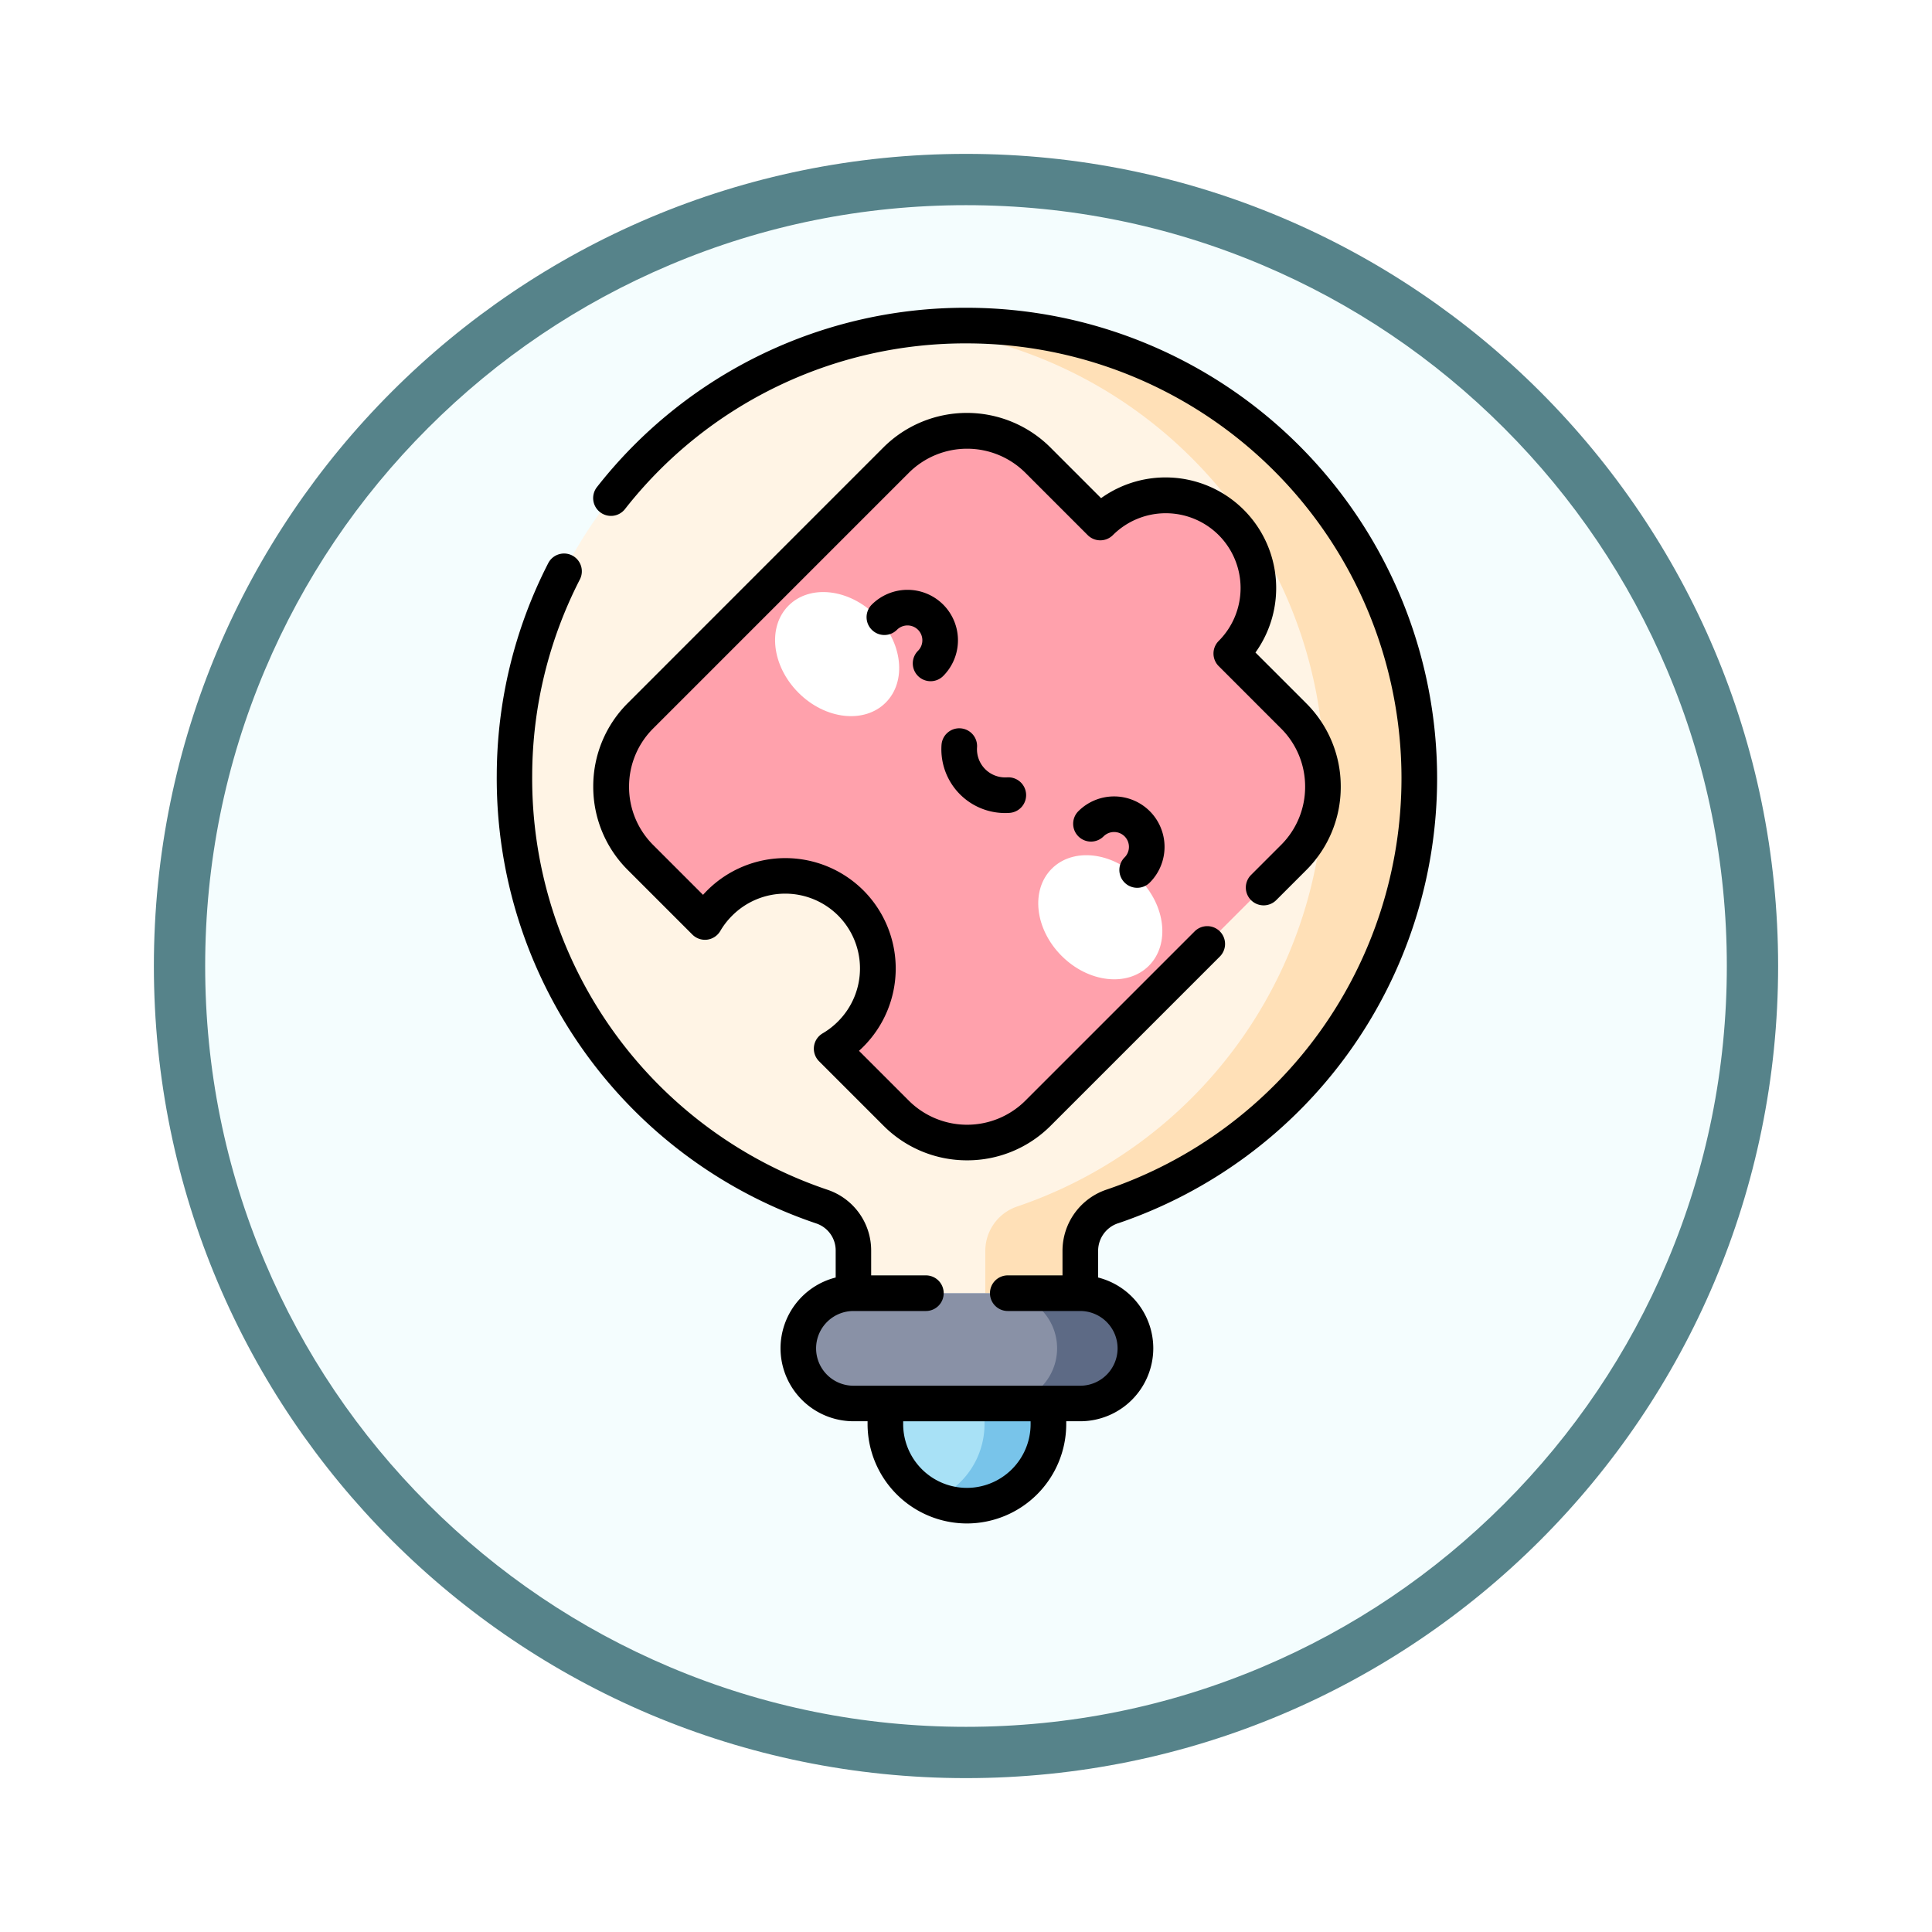 <svg xmlns="http://www.w3.org/2000/svg" xmlns:xlink="http://www.w3.org/1999/xlink" width="113" height="113" viewBox="0 0 113 113">
  <defs>
    <filter id="Trazado_982547" x="0" y="0" width="113" height="113" filterUnits="userSpaceOnUse">
      <feOffset dy="3" input="SourceAlpha"/>
      <feGaussianBlur stdDeviation="3" result="blur"/>
      <feFlood flood-opacity="0.161"/>
      <feComposite operator="in" in2="blur"/>
      <feComposite in="SourceGraphic"/>
    </filter>
    <clipPath id="clip-path">
      <path id="path4560" d="M0-682.665H71.106v71.106H0Z" transform="translate(0 682.665)"/>
    </clipPath>
  </defs>
  <g id="Grupo_1172695" data-name="Grupo 1172695" transform="translate(-901 -3672)">
    <g id="Grupo_1172140" data-name="Grupo 1172140" transform="translate(-0.5 2373.855)">
      <g id="Grupo_1171048" data-name="Grupo 1171048" transform="translate(910.5 1304.145)">
        <g id="Grupo_1148525" data-name="Grupo 1148525" transform="translate(0)">
          <g transform="matrix(1, 0, 0, 1, -9, -6)" filter="url(#Trazado_982547)">
            <g id="Trazado_982547-2" data-name="Trazado 982547" transform="translate(9 6)" fill="#f4fdfe">
              <path d="M 47.5 93.5 C 41.289 93.5 35.265 92.284 29.595 89.886 C 24.118 87.569 19.198 84.252 14.973 80.027 C 10.748 75.802 7.431 70.882 5.114 65.405 C 2.716 59.735 1.5 53.711 1.5 47.5 C 1.5 41.289 2.716 35.265 5.114 29.595 C 7.431 24.118 10.748 19.198 14.973 14.973 C 19.198 10.748 24.118 7.431 29.595 5.114 C 35.265 2.716 41.289 1.5 47.5 1.5 C 53.711 1.5 59.735 2.716 65.405 5.114 C 70.882 7.431 75.802 10.748 80.027 14.973 C 84.252 19.198 87.569 24.118 89.886 29.595 C 92.284 35.265 93.5 41.289 93.5 47.5 C 93.5 53.711 92.284 59.735 89.886 65.405 C 87.569 70.882 84.252 75.802 80.027 80.027 C 75.802 84.252 70.882 87.569 65.405 89.886 C 59.735 92.284 53.711 93.5 47.5 93.5 Z" stroke="none"/>
              <path d="M 47.5 3 C 41.491 3 35.664 4.176 30.18 6.496 C 24.881 8.737 20.122 11.946 16.034 16.034 C 11.946 20.122 8.737 24.881 6.496 30.18 C 4.176 35.664 3 41.491 3 47.5 C 3 53.509 4.176 59.336 6.496 64.82 C 8.737 70.119 11.946 74.878 16.034 78.966 C 20.122 83.054 24.881 86.263 30.18 88.504 C 35.664 90.824 41.491 92 47.5 92 C 53.509 92 59.336 90.824 64.82 88.504 C 70.119 86.263 74.878 83.054 78.966 78.966 C 83.054 74.878 86.263 70.119 88.504 64.82 C 90.824 59.336 92 53.509 92 47.5 C 92 41.491 90.824 35.664 88.504 30.18 C 86.263 24.881 83.054 20.122 78.966 16.034 C 74.878 11.946 70.119 8.737 64.82 6.496 C 59.336 4.176 53.509 3 47.5 3 M 47.5 0 C 73.734 0 95 21.266 95 47.5 C 95 73.734 73.734 95 47.5 95 C 21.266 95 0 73.734 0 47.5 C 0 21.266 21.266 0 47.5 0 Z" stroke="none" fill="#56838a"/>
            </g>
          </g>
        </g>
      </g>
    </g>
    <g id="g4554" transform="translate(922 4372.665)">
      <g id="g4556" transform="translate(0 -682.665)">
        <g id="g4558" clip-path="url(#clip-path)">
          <g id="g4564" transform="translate(30.785 62.698)">
            <path id="path4566" d="M-41.009-63.354h0a4.768,4.768,0,0,1-4.768-4.768v-1.209l5.046-1.389,3.1,1.389v1.209c0,2.633-1.93,4.768-3.379,4.768" transform="translate(45.777 70.72)" fill="#a8e1f6"/>
          </g>
          <g id="g4568" transform="translate(9.094 1.042)">
            <path id="path4570" d="M-431.243-227.567c0-14.613-13.823-26.459-23.681-26.459a26.4,26.4,0,0,0-26.459,26.288,26.47,26.47,0,0,0,17.995,25.248,2.71,2.71,0,0,1,1.832,2.573v2.485h10.487v-2.485A2.737,2.737,0,0,1-449.2-202.5a26.47,26.47,0,0,0,17.955-25.063" transform="translate(481.384 254.026)" fill="#fff4e5"/>
          </g>
          <g id="g4572" transform="translate(32.77 1.042)">
            <path id="path4574" d="M-23.934,0a26.959,26.959,0,0,0-2.783.144A26.462,26.462,0,0,1-3.03,26.459,26.47,26.47,0,0,1-20.985,51.522a2.737,2.737,0,0,0-1.872,2.586v2.485H-17.3V54.108a2.737,2.737,0,0,1,1.872-2.586A26.47,26.47,0,0,0,2.525,26.459,26.459,26.459,0,0,0-23.934,0" transform="translate(26.717)" fill="#ffe0b7"/>
          </g>
          <g id="g4576" transform="translate(25.694 57.635)">
            <path id="path4578" d="M-129.889-55.494h-11.876a3.226,3.226,0,0,1-3.226-3.226h0a3.226,3.226,0,0,1,3.226-3.226h11.876a3.226,3.226,0,0,1,3.226,3.226h0a3.226,3.226,0,0,1-3.226,3.226" transform="translate(144.992 61.947)" fill="#8991a6"/>
          </g>
          <g id="g4580" transform="translate(37.602 57.635)">
            <path id="path4582" d="M-39.417,0H-44a3.226,3.226,0,0,1,3.226,3.226A3.226,3.226,0,0,1-44,6.452h4.583a3.226,3.226,0,0,0,3.226-3.226A3.226,3.226,0,0,0-39.417,0" transform="translate(44)" fill="#5d6a85"/>
          </g>
          <g id="g4584" transform="translate(33.684 64.087)">
            <path id="path4586" d="M-24.934,0V1.209a4.77,4.77,0,0,1-2.9,4.388,4.752,4.752,0,0,0,1.869.381A4.768,4.768,0,0,0-21.2,1.209V0Z" transform="translate(27.833)" fill="#78c4ea"/>
          </g>
          <g id="g4588" transform="translate(14.741 7.191)">
            <path id="path4590" d="M-343.23-143.339l-3.643-3.643a5.418,5.418,0,0,0,0-7.663,5.418,5.418,0,0,0-7.662,0l-3.643-3.643a5.864,5.864,0,0,0-8.293,0l-14.948,14.949a5.864,5.864,0,0,0,0,8.293l3.772,3.772a5.423,5.423,0,0,1,.86-1.118,5.418,5.418,0,0,1,7.663,0,5.418,5.418,0,0,1,0,7.663,5.432,5.432,0,0,1-1.118.86l3.772,3.772a5.864,5.864,0,0,0,8.293,0l14.948-14.948a5.864,5.864,0,0,0,0-8.293" transform="translate(383.137 160.005)" fill="#ffa1ac"/>
          </g>
          <g id="g4592" transform="translate(24.332 16.625)">
            <path id="path4594" d="M-55.651-55.651c-1.249,1.249-3.533.99-5.1-.578s-1.828-3.853-.578-5.1,3.533-.99,5.1.578,1.827,3.853.578,5.1" transform="translate(62.121 62.122)" fill="#fff"/>
          </g>
          <g id="g4596" transform="translate(39.725 32.019)">
            <path id="path4598" d="M-6.8-6.8c-1.249,1.249-.99,3.533.578,5.1s3.853,1.828,5.1.578.99-3.533-.578-5.1S-5.551-8.049-6.8-6.8" transform="translate(7.591 7.591)" fill="#fff"/>
          </g>
          <g id="g4600" transform="translate(29.685 16.498)">
            <path id="path4602" d="M-2.625-7.428a1.041,1.041,0,0,0,0,1.473,1.041,1.041,0,0,0,1.473,0,.871.871,0,0,1,1.23,0,.871.871,0,0,1,0,1.23,1.041,1.041,0,0,0,0,1.473,1.041,1.041,0,0,0,1.473,0,2.956,2.956,0,0,0,0-4.176,2.956,2.956,0,0,0-4.176,0" transform="translate(2.93 8.292)"/>
          </g>
          <g id="g4604" transform="translate(41.768 28.581)">
            <path id="path4606" d="M-2.625-7.428a1.041,1.041,0,0,0,0,1.473,1.041,1.041,0,0,0,1.473,0,.871.871,0,0,1,1.23,0,.871.871,0,0,1,0,1.23,1.041,1.041,0,0,0,0,1.473,1.041,1.041,0,0,0,1.473,0,2.956,2.956,0,0,0,0-4.176,2.956,2.956,0,0,0-4.176,0" transform="translate(2.93 8.292)"/>
          </g>
          <g id="g4608" transform="translate(34.058 24.596)">
            <path id="path4610" d="M-33.066-24.686a1.65,1.65,0,0,1-1.279-.478,1.649,1.649,0,0,1-.478-1.279,1.041,1.041,0,0,0-.968-1.11,1.041,1.041,0,0,0-1.11.968,3.731,3.731,0,0,0,1.083,2.895,3.731,3.731,0,0,0,2.895,1.083,1.042,1.042,0,0,0,.968-1.11,1.041,1.041,0,0,0-1.11-.968" transform="translate(36.911 27.556)"/>
          </g>
          <g id="g4612" transform="translate(8.052 0)">
            <path id="path4614" d="M-268.576-561.591a3.731,3.731,0,0,1-3.727,3.727,3.731,3.731,0,0,1-3.727-3.727v-.168h7.453Zm5.113-11.747A27.491,27.491,0,0,0-244.8-599.387a27.532,27.532,0,0,0-27.5-27.5A27.352,27.352,0,0,0-293.939-616.4a1.041,1.041,0,0,0,.175,1.463,1.041,1.041,0,0,0,1.463-.175,25.281,25.281,0,0,1,20-9.692,25.446,25.446,0,0,1,25.417,25.418,25.408,25.408,0,0,1-17.248,24.076,3.78,3.78,0,0,0-2.579,3.573v1.444h-3.2a1.041,1.041,0,0,0-1.042,1.042,1.041,1.041,0,0,0,1.042,1.042h4.237a2.187,2.187,0,0,1,2.185,2.185,2.187,2.187,0,0,1-2.185,2.185h-13.265a2.187,2.187,0,0,1-2.184-2.185,2.187,2.187,0,0,1,2.184-2.185h4.237a1.041,1.041,0,0,0,1.042-1.042,1.041,1.041,0,0,0-1.042-1.042h-3.2v-1.444a3.746,3.746,0,0,0-2.54-3.559,25.378,25.378,0,0,1-17.286-24.254A25.235,25.235,0,0,1-294.938-611a1.042,1.042,0,0,0-.452-1.4,1.041,1.041,0,0,0-1.4.452,27.3,27.3,0,0,0-3.01,12.381,27.458,27.458,0,0,0,18.7,26.241,1.665,1.665,0,0,1,1.123,1.586v1.572a4.275,4.275,0,0,0-3.226,4.139,4.272,4.272,0,0,0,4.268,4.268h.823v.168a5.816,5.816,0,0,0,5.81,5.81,5.816,5.816,0,0,0,5.81-5.81v-.168h.823a4.273,4.273,0,0,0,4.268-4.268,4.275,4.275,0,0,0-3.226-4.139v-1.572a1.7,1.7,0,0,1,1.165-1.6" transform="translate(299.803 626.888)"/>
          </g>
          <g id="g4616" transform="translate(13.699 6.153)">
            <path id="path4618" d="M-327.19-48.7a6.471,6.471,0,0,0-8.34-.677l-2.966-2.966a6.914,6.914,0,0,0-9.766,0L-363.21-37.392a6.86,6.86,0,0,0-2.023,4.883,6.861,6.861,0,0,0,2.023,4.883l3.772,3.772a1.041,1.041,0,0,0,.872.3,1.042,1.042,0,0,0,.766-.511,4.385,4.385,0,0,1,.7-.9,4.381,4.381,0,0,1,6.189,0,4.382,4.382,0,0,1,0,6.189,4.4,4.4,0,0,1-.9.7,1.042,1.042,0,0,0-.511.766,1.042,1.042,0,0,0,.3.872l3.772,3.772a6.884,6.884,0,0,0,4.883,2.019,6.884,6.884,0,0,0,4.883-2.019l9.9-9.9a1.042,1.042,0,0,0,0-1.473,1.042,1.042,0,0,0-1.473,0l-9.9,9.9a4.828,4.828,0,0,1-6.82,0l-2.913-2.913q.133-.119.259-.246a6.467,6.467,0,0,0,0-9.136,6.467,6.467,0,0,0-9.136,0q-.126.126-.245.259l-2.914-2.914a4.791,4.791,0,0,1-1.412-3.41,4.79,4.79,0,0,1,1.413-3.41l14.949-14.949a4.828,4.828,0,0,1,6.82,0l3.643,3.643a1.042,1.042,0,0,0,1.473,0,4.381,4.381,0,0,1,6.189,0,4.382,4.382,0,0,1,0,6.19,1.042,1.042,0,0,0,0,1.473l3.643,3.643a4.79,4.79,0,0,1,1.412,3.41,4.791,4.791,0,0,1-1.412,3.41l-1.751,1.751a1.041,1.041,0,0,0,0,1.473,1.041,1.041,0,0,0,1.473,0l1.751-1.751a6.861,6.861,0,0,0,2.023-4.883,6.861,6.861,0,0,0-2.023-4.883l-2.966-2.966a6.471,6.471,0,0,0-.677-8.34" transform="translate(365.232 54.36)"/>
          </g>
        </g>
      </g>
    </g>
  </g>
</svg>
